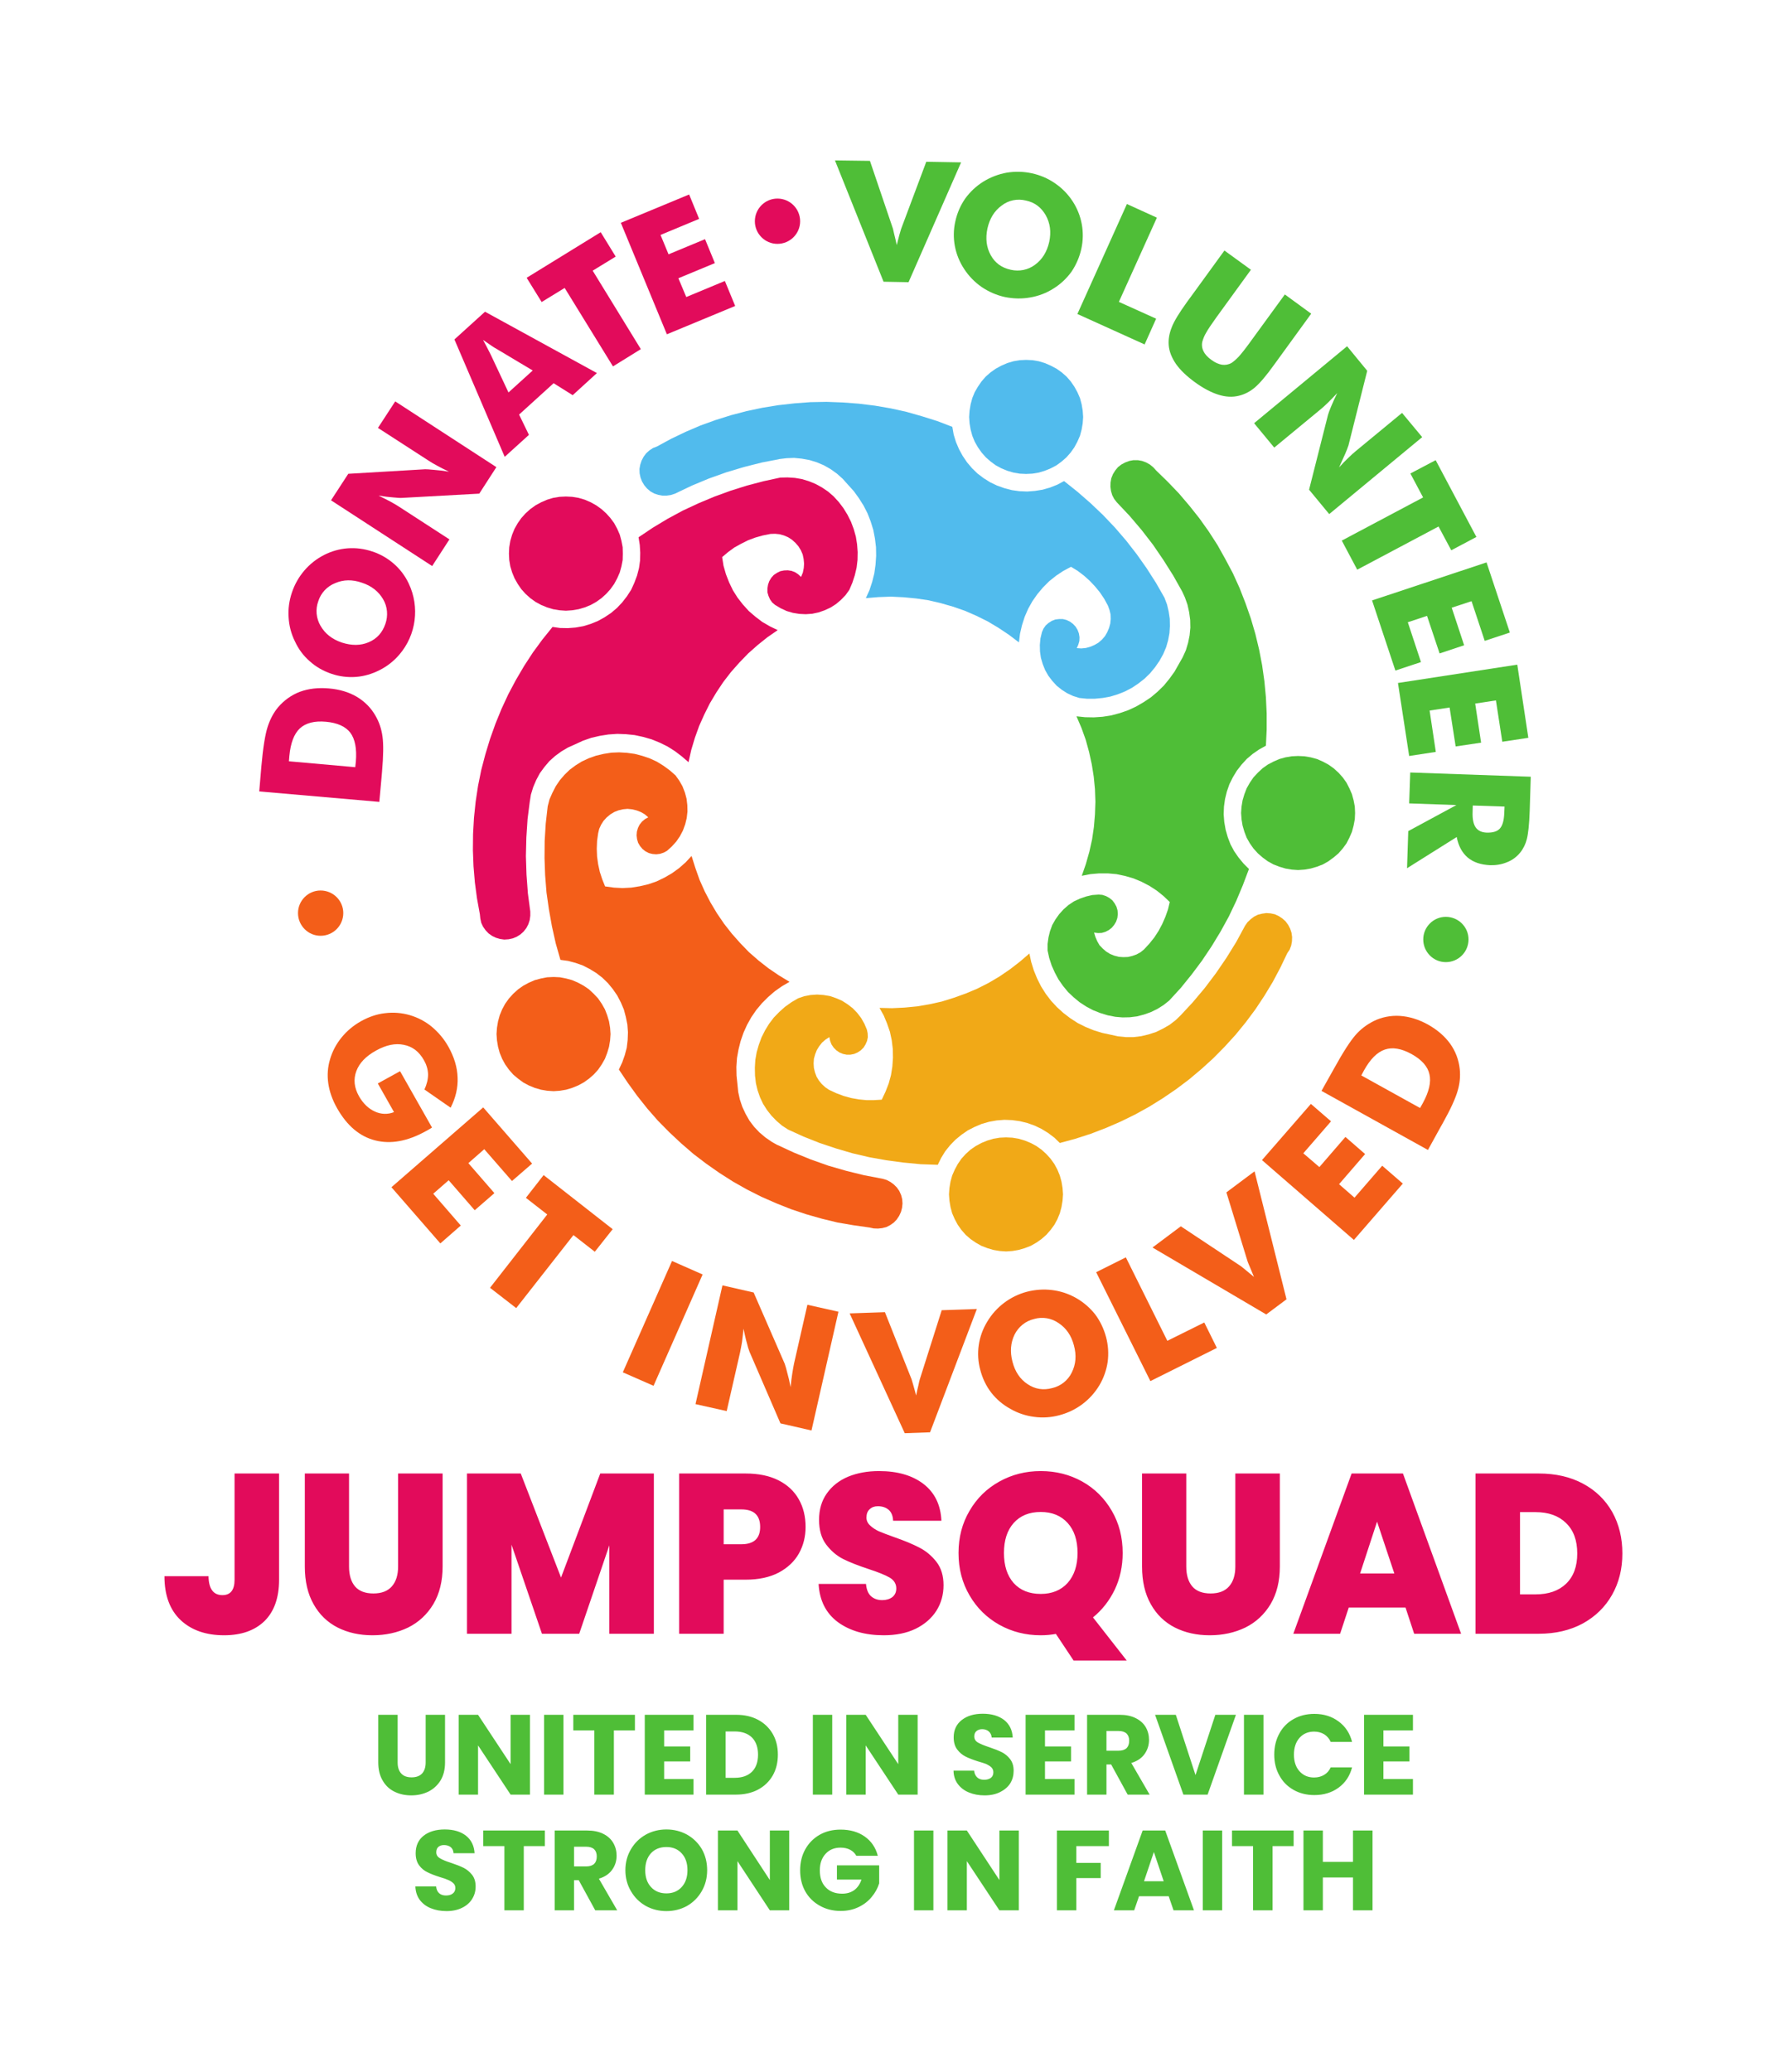 <svg xmlns="http://www.w3.org/2000/svg" version="1.1" xmlns:xlink="http://www.w3.org/1999/xlink" viewBox="0 0 11.821 13.677"><g transform="matrix(1,0,0,1,1.059,9.712)"><rect width="13.677" height="13.677" x="-1.987" y="-9.712" fill="#ffffff"></rect><g clip-path="url(#SvgjsClipPath1002)"><g clip-path="url(#SvgjsClipPath1000e5c7add3-e5f3-4a73-81f6-2c775b5bedf9)"><path d=" M 4.085 -6.681 L 4.084 -6.68 L 3.974 -6.659 L 3.855 -6.629 L 3.738 -6.594 L 3.623 -6.553 L 3.51 -6.506 L 3.399 -6.453 L 3.372 -6.444 L 3.344 -6.44 L 3.315 -6.44 L 3.288 -6.445 L 3.261 -6.454 L 3.236 -6.468 L 3.214 -6.487 L 3.196 -6.508 L 3.181 -6.533 L 3.171 -6.559 L 3.165 -6.587 L 3.164 -6.616 L 3.169 -6.644 L 3.178 -6.671 L 3.191 -6.696 L 3.208 -6.719 L 3.229 -6.738 L 3.253 -6.754 L 3.279 -6.764 L 3.373 -6.815 L 3.469 -6.861 L 3.567 -6.903 L 3.667 -6.939 L 3.769 -6.971 L 3.872 -6.998 L 3.976 -7.02 L 4.081 -7.037 L 4.187 -7.049 L 4.293 -7.057 L 4.399 -7.059 L 4.506 -7.055 L 4.612 -7.047 L 4.718 -7.034 L 4.823 -7.016 L 4.927 -6.993 L 5.029 -6.964 L 5.131 -6.932 L 5.23 -6.894 L 5.239 -6.843 L 5.254 -6.794 L 5.274 -6.747 L 5.298 -6.703 L 5.327 -6.66 L 5.36 -6.621 L 5.396 -6.586 L 5.437 -6.555 L 5.48 -6.528 L 5.526 -6.506 L 5.574 -6.489 L 5.624 -6.476 L 5.674 -6.469 L 5.725 -6.467 L 5.776 -6.471 L 5.826 -6.479 L 5.875 -6.493 L 5.923 -6.512 L 5.968 -6.536 L 6.057 -6.465 L 6.143 -6.39 L 6.225 -6.312 L 6.304 -6.229 L 6.378 -6.143 L 6.448 -6.053 L 6.513 -5.961 L 6.575 -5.864 L 6.631 -5.766 L 6.648 -5.721 L 6.659 -5.674 L 6.666 -5.627 L 6.667 -5.579 L 6.664 -5.532 L 6.655 -5.484 L 6.642 -5.439 L 6.623 -5.394 L 6.598 -5.349 L 6.569 -5.307 L 6.536 -5.267 L 6.499 -5.231 L 6.458 -5.199 L 6.416 -5.171 L 6.37 -5.147 L 6.322 -5.128 L 6.273 -5.113 L 6.223 -5.104 L 6.171 -5.099 L 6.119 -5.099 L 6.069 -5.104 L 6.028 -5.117 L 5.989 -5.135 L 5.953 -5.158 L 5.919 -5.185 L 5.89 -5.217 L 5.864 -5.251 L 5.843 -5.288 L 5.827 -5.328 L 5.815 -5.369 L 5.809 -5.411 L 5.808 -5.454 L 5.812 -5.497 L 5.822 -5.539 L 5.832 -5.562 L 5.847 -5.583 L 5.865 -5.599 L 5.887 -5.613 L 5.91 -5.622 L 5.935 -5.625 L 5.96 -5.625 L 5.984 -5.619 L 6.007 -5.608 L 6.027 -5.593 L 6.044 -5.575 L 6.057 -5.554 L 6.066 -5.53 L 6.07 -5.505 L 6.069 -5.48 L 6.062 -5.456 L 6.052 -5.433 L 6.082 -5.431 L 6.112 -5.434 L 6.141 -5.442 L 6.169 -5.454 L 6.195 -5.469 L 6.218 -5.489 L 6.238 -5.512 L 6.253 -5.538 L 6.265 -5.566 L 6.273 -5.595 L 6.276 -5.625 L 6.275 -5.656 L 6.268 -5.685 L 6.258 -5.713 L 6.233 -5.759 L 6.204 -5.802 L 6.172 -5.841 L 6.137 -5.878 L 6.099 -5.912 L 6.058 -5.943 L 6.014 -5.97 L 5.963 -5.943 L 5.915 -5.911 L 5.87 -5.875 L 5.829 -5.834 L 5.792 -5.79 L 5.759 -5.743 L 5.731 -5.693 L 5.708 -5.64 L 5.69 -5.584 L 5.677 -5.528 L 5.67 -5.471 L 5.604 -5.521 L 5.535 -5.567 L 5.463 -5.61 L 5.388 -5.647 L 5.312 -5.68 L 5.234 -5.707 L 5.154 -5.73 L 5.073 -5.749 L 4.991 -5.761 L 4.908 -5.769 L 4.825 -5.773 L 4.742 -5.77 L 4.659 -5.763 L 4.683 -5.816 L 4.701 -5.871 L 4.715 -5.927 L 4.723 -5.984 L 4.727 -6.042 L 4.726 -6.1 L 4.719 -6.157 L 4.708 -6.214 L 4.691 -6.269 L 4.67 -6.323 L 4.644 -6.374 L 4.613 -6.423 L 4.579 -6.47 L 4.54 -6.513 L 4.506 -6.551 L 4.468 -6.585 L 4.426 -6.615 L 4.382 -6.64 L 4.335 -6.66 L 4.286 -6.675 L 4.236 -6.684 L 4.185 -6.689 L 4.135 -6.687 Z" fill="#51bbed" transform="matrix(1,0,0,1,0,0)" fill-rule="nonzero"></path></g><g clip-path="url(#SvgjsClipPath1000e5c7add3-e5f3-4a73-81f6-2c775b5bedf9)"><path d=" M 6.091 -7.001 L 6.094 -6.959 L 6.091 -6.917 L 6.084 -6.876 L 6.073 -6.835 L 6.056 -6.796 L 6.036 -6.759 L 6.012 -6.725 L 5.984 -6.693 L 5.952 -6.665 L 5.918 -6.64 L 5.88 -6.62 L 5.841 -6.604 L 5.801 -6.592 L 5.759 -6.585 L 5.717 -6.583 L 5.675 -6.585 L 5.634 -6.592 L 5.593 -6.604 L 5.554 -6.62 L 5.517 -6.64 L 5.483 -6.665 L 5.451 -6.693 L 5.423 -6.725 L 5.399 -6.759 L 5.378 -6.796 L 5.362 -6.835 L 5.351 -6.876 L 5.344 -6.917 L 5.341 -6.959 L 5.344 -7.001 L 5.351 -7.043 L 5.362 -7.084 L 5.378 -7.123 L 5.399 -7.159 L 5.423 -7.194 L 5.451 -7.226 L 5.483 -7.254 L 5.517 -7.278 L 5.554 -7.298 L 5.593 -7.315 L 5.634 -7.327 L 5.675 -7.334 L 5.717 -7.336 L 5.759 -7.334 L 5.801 -7.327 L 5.841 -7.315 L 5.88 -7.298 L 5.918 -7.278 L 5.952 -7.254 L 5.984 -7.226 L 6.012 -7.194 L 6.036 -7.159 L 6.056 -7.123 L 6.073 -7.084 L 6.084 -7.043 Z" fill="#51bbed" transform="matrix(1,0,0,1,0,0)" fill-rule="nonzero"></path></g><g clip-path="url(#SvgjsClipPath1000e5c7add3-e5f3-4a73-81f6-2c775b5bedf9)"><path d=" M 6.217 -3.553 L 6.192 -3.552 L 6.166 -3.555 L 6.175 -3.526 L 6.187 -3.498 L 6.202 -3.472 L 6.223 -3.45 L 6.246 -3.43 L 6.272 -3.414 L 6.299 -3.403 L 6.329 -3.395 L 6.359 -3.393 L 6.389 -3.394 L 6.419 -3.401 L 6.447 -3.411 L 6.474 -3.426 L 6.497 -3.445 L 6.532 -3.483 L 6.564 -3.523 L 6.592 -3.566 L 6.616 -3.611 L 6.637 -3.659 L 6.654 -3.707 L 6.666 -3.757 L 6.624 -3.797 L 6.579 -3.833 L 6.531 -3.864 L 6.479 -3.891 L 6.426 -3.913 L 6.371 -3.929 L 6.314 -3.941 L 6.257 -3.946 L 6.199 -3.946 L 6.142 -3.941 L 6.085 -3.93 L 6.112 -4.008 L 6.135 -4.089 L 6.153 -4.17 L 6.165 -4.252 L 6.172 -4.335 L 6.175 -4.419 L 6.172 -4.502 L 6.164 -4.584 L 6.151 -4.666 L 6.133 -4.748 L 6.111 -4.828 L 6.083 -4.906 L 6.05 -4.983 L 6.107 -4.977 L 6.165 -4.976 L 6.223 -4.98 L 6.28 -4.989 L 6.336 -5.004 L 6.391 -5.023 L 6.443 -5.047 L 6.493 -5.076 L 6.541 -5.108 L 6.585 -5.145 L 6.627 -5.186 L 6.663 -5.23 L 6.697 -5.277 L 6.726 -5.328 L 6.751 -5.372 L 6.772 -5.418 L 6.787 -5.468 L 6.797 -5.517 L 6.802 -5.568 L 6.801 -5.619 L 6.794 -5.67 L 6.783 -5.72 L 6.766 -5.768 L 6.748 -5.807 L 6.689 -5.912 L 6.624 -6.015 L 6.555 -6.116 L 6.48 -6.213 L 6.401 -6.306 L 6.316 -6.396 L 6.299 -6.418 L 6.286 -6.443 L 6.278 -6.47 L 6.274 -6.499 L 6.275 -6.527 L 6.28 -6.555 L 6.291 -6.582 L 6.306 -6.606 L 6.324 -6.628 L 6.346 -6.645 L 6.372 -6.659 L 6.399 -6.669 L 6.426 -6.674 L 6.455 -6.674 L 6.483 -6.669 L 6.51 -6.659 L 6.535 -6.645 L 6.557 -6.627 L 6.576 -6.606 L 6.652 -6.532 L 6.726 -6.455 L 6.795 -6.374 L 6.861 -6.291 L 6.923 -6.204 L 6.981 -6.114 L 7.033 -6.021 L 7.083 -5.927 L 7.127 -5.83 L 7.166 -5.73 L 7.201 -5.63 L 7.231 -5.528 L 7.256 -5.424 L 7.276 -5.32 L 7.291 -5.214 L 7.301 -5.108 L 7.306 -5.001 L 7.306 -4.895 L 7.301 -4.789 L 7.256 -4.764 L 7.214 -4.735 L 7.175 -4.702 L 7.141 -4.665 L 7.109 -4.624 L 7.083 -4.581 L 7.06 -4.535 L 7.043 -4.486 L 7.031 -4.437 L 7.024 -4.387 L 7.022 -4.336 L 7.026 -4.285 L 7.035 -4.234 L 7.049 -4.185 L 7.067 -4.138 L 7.091 -4.093 L 7.12 -4.051 L 7.153 -4.011 L 7.189 -3.975 L 7.149 -3.869 L 7.105 -3.764 L 7.056 -3.661 L 7.001 -3.561 L 6.942 -3.464 L 6.879 -3.37 L 6.811 -3.279 L 6.739 -3.19 L 6.662 -3.106 L 6.624 -3.076 L 6.584 -3.051 L 6.541 -3.03 L 6.496 -3.014 L 6.45 -3.002 L 6.402 -2.996 L 6.354 -2.995 L 6.307 -2.999 L 6.256 -3.009 L 6.207 -3.024 L 6.159 -3.043 L 6.114 -3.067 L 6.071 -3.095 L 6.031 -3.128 L 5.994 -3.163 L 5.961 -3.203 L 5.931 -3.246 L 5.907 -3.291 L 5.886 -3.338 L 5.87 -3.387 L 5.859 -3.437 L 5.859 -3.48 L 5.865 -3.523 L 5.875 -3.564 L 5.89 -3.605 L 5.911 -3.642 L 5.936 -3.677 L 5.965 -3.709 L 5.997 -3.737 L 6.033 -3.761 L 6.072 -3.779 L 6.112 -3.793 L 6.154 -3.803 L 6.197 -3.806 L 6.221 -3.804 L 6.245 -3.796 L 6.267 -3.784 L 6.287 -3.768 L 6.302 -3.748 L 6.314 -3.726 L 6.321 -3.702 L 6.323 -3.677 L 6.32 -3.652 L 6.312 -3.628 L 6.299 -3.606 L 6.283 -3.587 L 6.264 -3.572 L 6.241 -3.56 Z" fill="#4fbe37" transform="matrix(1,0,0,1,0,0)" fill-rule="nonzero"></path></g><g clip-path="url(#SvgjsClipPath1000e5c7add3-e5f3-4a73-81f6-2c775b5bedf9)"><path d=" M 7.888 -4.387 L 7.89 -4.345 L 7.888 -4.303 L 7.88 -4.261 L 7.869 -4.22 L 7.852 -4.181 L 7.833 -4.144 L 7.808 -4.11 L 7.78 -4.078 L 7.748 -4.051 L 7.714 -4.026 L 7.677 -4.005 L 7.638 -3.99 L 7.597 -3.978 L 7.556 -3.971 L 7.513 -3.968 L 7.471 -3.971 L 7.43 -3.978 L 7.39 -3.99 L 7.351 -4.005 L 7.313 -4.026 L 7.279 -4.051 L 7.248 -4.078 L 7.219 -4.11 L 7.195 -4.144 L 7.174 -4.181 L 7.159 -4.22 L 7.147 -4.261 L 7.14 -4.303 L 7.137 -4.345 L 7.14 -4.387 L 7.147 -4.429 L 7.159 -4.469 L 7.174 -4.508 L 7.195 -4.545 L 7.219 -4.58 L 7.248 -4.611 L 7.279 -4.64 L 7.313 -4.664 L 7.351 -4.684 L 7.39 -4.701 L 7.43 -4.712 L 7.471 -4.719 L 7.513 -4.721 L 7.556 -4.719 L 7.597 -4.712 L 7.638 -4.701 L 7.677 -4.684 L 7.714 -4.664 L 7.748 -4.64 L 7.78 -4.611 L 7.808 -4.58 L 7.833 -4.545 L 7.852 -4.508 L 7.869 -4.469 L 7.88 -4.429 Z" fill="#4fbe37" transform="matrix(1,0,0,1,0,0)" fill-rule="nonzero"></path></g><g clip-path="url(#SvgjsClipPath1000e5c7add3-e5f3-4a73-81f6-2c775b5bedf9)"><path d=" M 5.958 -1.869 L 5.961 -1.827 L 5.958 -1.785 L 5.951 -1.743 L 5.94 -1.702 L 5.924 -1.663 L 5.904 -1.626 L 5.879 -1.592 L 5.851 -1.56 L 5.819 -1.532 L 5.785 -1.508 L 5.748 -1.487 L 5.709 -1.472 L 5.668 -1.46 L 5.627 -1.453 L 5.585 -1.45 L 5.543 -1.453 L 5.501 -1.46 L 5.461 -1.472 L 5.422 -1.487 L 5.385 -1.508 L 5.35 -1.532 L 5.318 -1.56 L 5.29 -1.592 L 5.266 -1.626 L 5.246 -1.663 L 5.229 -1.702 L 5.218 -1.743 L 5.211 -1.785 L 5.208 -1.827 L 5.211 -1.869 L 5.218 -1.911 L 5.229 -1.951 L 5.246 -1.99 L 5.266 -2.027 L 5.29 -2.062 L 5.318 -2.093 L 5.35 -2.122 L 5.385 -2.146 L 5.422 -2.166 L 5.461 -2.182 L 5.501 -2.194 L 5.543 -2.201 L 5.585 -2.203 L 5.627 -2.201 L 5.668 -2.194 L 5.709 -2.182 L 5.748 -2.166 L 5.785 -2.146 L 5.819 -2.122 L 5.851 -2.093 L 5.879 -2.062 L 5.904 -2.027 L 5.924 -1.99 L 5.94 -1.951 L 5.951 -1.911 Z" fill="#f1a917" transform="matrix(1,0,0,1,0,0)" fill-rule="nonzero"></path></g><g clip-path="url(#SvgjsClipPath1000e5c7add3-e5f3-4a73-81f6-2c775b5bedf9)"><path d=" M 6.738 -3.009 L 6.818 -3.095 L 6.897 -3.189 L 6.971 -3.287 L 7.04 -3.388 L 7.105 -3.493 L 7.163 -3.6 L 7.179 -3.623 L 7.2 -3.643 L 7.222 -3.66 L 7.248 -3.673 L 7.276 -3.68 L 7.304 -3.684 L 7.332 -3.682 L 7.36 -3.676 L 7.386 -3.664 L 7.41 -3.648 L 7.431 -3.629 L 7.448 -3.606 L 7.461 -3.581 L 7.47 -3.554 L 7.474 -3.526 L 7.473 -3.497 L 7.468 -3.47 L 7.458 -3.443 L 7.442 -3.419 L 7.396 -3.323 L 7.346 -3.229 L 7.291 -3.138 L 7.232 -3.049 L 7.168 -2.963 L 7.101 -2.881 L 7.029 -2.802 L 6.954 -2.726 L 6.876 -2.655 L 6.794 -2.586 L 6.709 -2.522 L 6.621 -2.462 L 6.531 -2.406 L 6.437 -2.354 L 6.341 -2.307 L 6.244 -2.265 L 6.145 -2.227 L 6.043 -2.194 L 5.94 -2.166 L 5.904 -2.201 L 5.863 -2.232 L 5.819 -2.259 L 5.773 -2.281 L 5.725 -2.298 L 5.676 -2.31 L 5.625 -2.317 L 5.574 -2.319 L 5.523 -2.315 L 5.473 -2.306 L 5.424 -2.292 L 5.377 -2.272 L 5.332 -2.249 L 5.29 -2.22 L 5.251 -2.188 L 5.215 -2.151 L 5.183 -2.111 L 5.156 -2.067 L 5.134 -2.022 L 5.02 -2.026 L 4.906 -2.037 L 4.794 -2.052 L 4.682 -2.072 L 4.571 -2.098 L 4.462 -2.13 L 4.354 -2.166 L 4.248 -2.208 L 4.145 -2.255 L 4.105 -2.281 L 4.069 -2.312 L 4.035 -2.347 L 4.006 -2.384 L 3.98 -2.425 L 3.96 -2.468 L 3.944 -2.514 L 3.933 -2.56 L 3.927 -2.611 L 3.926 -2.663 L 3.929 -2.714 L 3.938 -2.765 L 3.952 -2.814 L 3.97 -2.863 L 3.993 -2.909 L 4.02 -2.953 L 4.051 -2.994 L 4.087 -3.031 L 4.125 -3.065 L 4.167 -3.095 L 4.211 -3.121 L 4.252 -3.135 L 4.294 -3.143 L 4.337 -3.146 L 4.38 -3.143 L 4.422 -3.136 L 4.463 -3.122 L 4.502 -3.105 L 4.538 -3.082 L 4.572 -3.056 L 4.602 -3.025 L 4.628 -2.991 L 4.649 -2.954 L 4.666 -2.914 L 4.671 -2.89 L 4.672 -2.864 L 4.667 -2.84 L 4.657 -2.817 L 4.644 -2.796 L 4.626 -2.778 L 4.605 -2.764 L 4.582 -2.754 L 4.557 -2.749 L 4.532 -2.749 L 4.508 -2.754 L 4.484 -2.764 L 4.464 -2.778 L 4.446 -2.796 L 4.432 -2.817 L 4.423 -2.84 L 4.418 -2.865 L 4.393 -2.849 L 4.37 -2.829 L 4.351 -2.805 L 4.335 -2.779 L 4.324 -2.751 L 4.316 -2.722 L 4.314 -2.691 L 4.316 -2.661 L 4.323 -2.632 L 4.334 -2.603 L 4.35 -2.577 L 4.369 -2.554 L 4.391 -2.534 L 4.416 -2.517 L 4.463 -2.495 L 4.511 -2.477 L 4.561 -2.463 L 4.611 -2.454 L 4.662 -2.449 L 4.713 -2.449 L 4.764 -2.452 L 4.789 -2.505 L 4.81 -2.559 L 4.825 -2.614 L 4.834 -2.671 L 4.838 -2.729 L 4.837 -2.786 L 4.83 -2.844 L 4.818 -2.9 L 4.799 -2.955 L 4.777 -3.008 L 4.749 -3.058 L 4.832 -3.056 L 4.915 -3.06 L 4.998 -3.068 L 5.08 -3.082 L 5.161 -3.1 L 5.241 -3.125 L 5.319 -3.153 L 5.395 -3.185 L 5.47 -3.223 L 5.541 -3.265 L 5.61 -3.312 L 5.676 -3.363 L 5.739 -3.417 L 5.751 -3.361 L 5.768 -3.306 L 5.79 -3.252 L 5.816 -3.2 L 5.847 -3.151 L 5.882 -3.105 L 5.921 -3.063 L 5.964 -3.024 L 6.01 -2.989 L 6.058 -2.958 L 6.11 -2.932 L 6.164 -2.91 L 6.219 -2.893 L 6.275 -2.881 L 6.325 -2.87 L 6.376 -2.865 L 6.426 -2.865 L 6.477 -2.871 L 6.527 -2.883 L 6.576 -2.899 L 6.621 -2.921 L 6.666 -2.947 L 6.706 -2.978 Z" fill="#f1a917" transform="matrix(1,0,0,1,0,0)" fill-rule="nonzero"></path></g><g clip-path="url(#SvgjsClipPath1000e5c7add3-e5f3-4a73-81f6-2c775b5bedf9)"><path d=" M 2.97 -2.927 L 2.973 -2.885 L 2.97 -2.843 L 2.963 -2.801 L 2.951 -2.761 L 2.936 -2.722 L 2.915 -2.685 L 2.891 -2.65 L 2.862 -2.618 L 2.831 -2.591 L 2.796 -2.566 L 2.759 -2.546 L 2.72 -2.53 L 2.68 -2.518 L 2.639 -2.511 L 2.597 -2.508 L 2.554 -2.511 L 2.513 -2.518 L 2.472 -2.53 L 2.433 -2.546 L 2.396 -2.566 L 2.362 -2.591 L 2.33 -2.618 L 2.302 -2.65 L 2.277 -2.685 L 2.257 -2.722 L 2.241 -2.761 L 2.23 -2.801 L 2.223 -2.843 L 2.22 -2.885 L 2.223 -2.927 L 2.23 -2.969 L 2.241 -3.009 L 2.257 -3.048 L 2.277 -3.085 L 2.302 -3.12 L 2.33 -3.151 L 2.362 -3.18 L 2.396 -3.204 L 2.433 -3.224 L 2.472 -3.241 L 2.513 -3.252 L 2.554 -3.26 L 2.597 -3.262 L 2.639 -3.26 L 2.68 -3.252 L 2.72 -3.241 L 2.759 -3.224 L 2.796 -3.204 L 2.831 -3.18 L 2.862 -3.151 L 2.891 -3.12 L 2.915 -3.085 L 2.936 -3.048 L 2.951 -3.009 L 2.963 -2.969 Z" fill="#f35e19" transform="matrix(1,0,0,1,0,0)" fill-rule="nonzero"></path></g><g clip-path="url(#SvgjsClipPath1000e5c7add3-e5f3-4a73-81f6-2c775b5bedf9)"><path d=" M 4.073 -2.154 L 4.183 -2.103 L 4.296 -2.057 L 4.412 -2.016 L 4.53 -1.982 L 4.648 -1.953 L 4.769 -1.93 L 4.796 -1.922 L 4.821 -1.909 L 4.844 -1.892 L 4.864 -1.872 L 4.88 -1.849 L 4.892 -1.822 L 4.899 -1.795 L 4.901 -1.766 L 4.898 -1.738 L 4.891 -1.711 L 4.879 -1.685 L 4.863 -1.661 L 4.844 -1.641 L 4.82 -1.624 L 4.795 -1.611 L 4.767 -1.604 L 4.739 -1.601 L 4.711 -1.602 L 4.683 -1.608 L 4.577 -1.623 L 4.472 -1.641 L 4.369 -1.666 L 4.267 -1.695 L 4.165 -1.729 L 4.067 -1.768 L 3.969 -1.811 L 3.874 -1.859 L 3.782 -1.911 L 3.691 -1.969 L 3.604 -2.03 L 3.52 -2.094 L 3.439 -2.164 L 3.361 -2.237 L 3.286 -2.313 L 3.216 -2.393 L 3.15 -2.476 L 3.087 -2.563 L 3.028 -2.651 L 3.05 -2.698 L 3.067 -2.746 L 3.08 -2.795 L 3.086 -2.846 L 3.088 -2.897 L 3.084 -2.948 L 3.074 -2.998 L 3.061 -3.047 L 3.041 -3.094 L 3.017 -3.14 L 2.988 -3.182 L 2.956 -3.221 L 2.919 -3.257 L 2.879 -3.288 L 2.835 -3.315 L 2.79 -3.338 L 2.742 -3.355 L 2.693 -3.368 L 2.642 -3.375 L 2.611 -3.484 L 2.586 -3.596 L 2.566 -3.708 L 2.55 -3.82 L 2.541 -3.934 L 2.537 -4.047 L 2.538 -4.161 L 2.545 -4.275 L 2.558 -4.389 L 2.57 -4.435 L 2.589 -4.478 L 2.611 -4.521 L 2.638 -4.561 L 2.669 -4.597 L 2.703 -4.63 L 2.742 -4.659 L 2.782 -4.684 L 2.829 -4.706 L 2.877 -4.723 L 2.928 -4.735 L 2.979 -4.743 L 3.03 -4.745 L 3.081 -4.742 L 3.132 -4.735 L 3.182 -4.722 L 3.23 -4.706 L 3.278 -4.684 L 3.322 -4.657 L 3.363 -4.627 L 3.402 -4.593 L 3.427 -4.558 L 3.448 -4.521 L 3.464 -4.48 L 3.475 -4.439 L 3.48 -4.397 L 3.481 -4.354 L 3.476 -4.311 L 3.466 -4.27 L 3.451 -4.229 L 3.431 -4.191 L 3.407 -4.156 L 3.378 -4.124 L 3.346 -4.095 L 3.324 -4.083 L 3.3 -4.075 L 3.275 -4.072 L 3.25 -4.074 L 3.226 -4.08 L 3.203 -4.092 L 3.184 -4.107 L 3.168 -4.126 L 3.155 -4.148 L 3.148 -4.172 L 3.145 -4.197 L 3.147 -4.222 L 3.154 -4.246 L 3.165 -4.268 L 3.181 -4.288 L 3.2 -4.304 L 3.222 -4.316 L 3.199 -4.336 L 3.173 -4.351 L 3.144 -4.362 L 3.115 -4.369 L 3.085 -4.372 L 3.054 -4.369 L 3.025 -4.362 L 2.997 -4.351 L 2.971 -4.335 L 2.947 -4.315 L 2.927 -4.293 L 2.911 -4.268 L 2.898 -4.24 L 2.891 -4.21 L 2.884 -4.16 L 2.882 -4.109 L 2.884 -4.057 L 2.891 -4.007 L 2.902 -3.956 L 2.918 -3.907 L 2.937 -3.86 L 2.995 -3.852 L 3.052 -3.849 L 3.11 -3.852 L 3.166 -3.861 L 3.222 -3.874 L 3.277 -3.893 L 3.329 -3.918 L 3.379 -3.947 L 3.426 -3.981 L 3.469 -4.019 L 3.508 -4.061 L 3.533 -3.982 L 3.561 -3.903 L 3.595 -3.827 L 3.633 -3.754 L 3.676 -3.682 L 3.723 -3.613 L 3.774 -3.548 L 3.829 -3.486 L 3.887 -3.426 L 3.95 -3.371 L 4.015 -3.32 L 4.084 -3.273 L 4.155 -3.23 L 4.105 -3.201 L 4.058 -3.168 L 4.014 -3.13 L 3.973 -3.089 L 3.936 -3.045 L 3.903 -2.997 L 3.875 -2.947 L 3.851 -2.894 L 3.832 -2.839 L 3.818 -2.783 L 3.808 -2.727 L 3.804 -2.669 L 3.805 -2.611 L 3.811 -2.554 L 3.816 -2.503 L 3.827 -2.453 L 3.843 -2.405 L 3.865 -2.358 L 3.89 -2.314 L 3.921 -2.273 L 3.956 -2.236 L 3.995 -2.203 L 4.037 -2.174 L 4.072 -2.154 Z" fill="#f35e19" transform="matrix(1,0,0,1,0,0)" fill-rule="nonzero"></path></g><g clip-path="url(#SvgjsClipPath1000e5c7add3-e5f3-4a73-81f6-2c775b5bedf9)"><path d=" M 2.439 -4.415 L 2.425 -4.305 L 2.417 -4.183 L 2.414 -4.06 L 2.418 -3.937 L 2.427 -3.815 L 2.443 -3.694 L 2.443 -3.666 L 2.439 -3.637 L 2.43 -3.61 L 2.417 -3.585 L 2.399 -3.562 L 2.378 -3.543 L 2.354 -3.528 L 2.328 -3.517 L 2.3 -3.511 L 2.271 -3.509 L 2.243 -3.513 L 2.216 -3.521 L 2.191 -3.533 L 2.167 -3.55 L 2.148 -3.57 L 2.131 -3.594 L 2.119 -3.62 L 2.113 -3.648 L 2.11 -3.676 L 2.091 -3.781 L 2.077 -3.886 L 2.068 -3.993 L 2.064 -4.099 L 2.065 -4.206 L 2.071 -4.312 L 2.082 -4.418 L 2.098 -4.524 L 2.119 -4.628 L 2.146 -4.731 L 2.177 -4.833 L 2.213 -4.934 L 2.253 -5.032 L 2.298 -5.129 L 2.348 -5.223 L 2.402 -5.315 L 2.46 -5.404 L 2.523 -5.49 L 2.59 -5.573 L 2.64 -5.566 L 2.691 -5.565 L 2.742 -5.569 L 2.793 -5.578 L 2.842 -5.593 L 2.889 -5.612 L 2.934 -5.637 L 2.976 -5.665 L 3.015 -5.698 L 3.05 -5.735 L 3.081 -5.775 L 3.109 -5.818 L 3.13 -5.864 L 3.148 -5.912 L 3.161 -5.962 L 3.168 -6.012 L 3.169 -6.063 L 3.166 -6.114 L 3.158 -6.165 L 3.252 -6.228 L 3.35 -6.287 L 3.45 -6.341 L 3.553 -6.389 L 3.658 -6.433 L 3.765 -6.472 L 3.873 -6.506 L 3.983 -6.535 L 4.094 -6.559 L 4.142 -6.56 L 4.19 -6.557 L 4.237 -6.549 L 4.283 -6.535 L 4.327 -6.517 L 4.369 -6.494 L 4.409 -6.467 L 4.445 -6.436 L 4.48 -6.398 L 4.511 -6.357 L 4.538 -6.313 L 4.561 -6.267 L 4.579 -6.219 L 4.593 -6.169 L 4.601 -6.119 L 4.605 -6.067 L 4.604 -6.015 L 4.598 -5.965 L 4.586 -5.914 L 4.57 -5.865 L 4.55 -5.818 L 4.525 -5.783 L 4.495 -5.752 L 4.462 -5.724 L 4.426 -5.701 L 4.387 -5.683 L 4.347 -5.669 L 4.305 -5.66 L 4.262 -5.657 L 4.22 -5.659 L 4.177 -5.666 L 4.136 -5.678 L 4.097 -5.696 L 4.06 -5.718 L 4.041 -5.734 L 4.026 -5.755 L 4.016 -5.778 L 4.009 -5.802 L 4.009 -5.827 L 4.013 -5.852 L 4.021 -5.875 L 4.034 -5.897 L 4.051 -5.916 L 4.072 -5.93 L 4.094 -5.941 L 4.119 -5.946 L 4.144 -5.947 L 4.169 -5.943 L 4.192 -5.934 L 4.213 -5.92 L 4.231 -5.903 L 4.243 -5.932 L 4.249 -5.962 L 4.251 -5.991 L 4.248 -6.022 L 4.242 -6.051 L 4.23 -6.079 L 4.214 -6.105 L 4.194 -6.128 L 4.172 -6.148 L 4.146 -6.165 L 4.118 -6.177 L 4.089 -6.185 L 4.059 -6.188 L 4.029 -6.187 L 3.979 -6.177 L 3.929 -6.163 L 3.881 -6.145 L 3.835 -6.122 L 3.79 -6.097 L 3.749 -6.067 L 3.71 -6.034 L 3.719 -5.977 L 3.735 -5.921 L 3.756 -5.867 L 3.781 -5.815 L 3.812 -5.766 L 3.847 -5.721 L 3.886 -5.678 L 3.929 -5.641 L 3.975 -5.606 L 4.025 -5.577 L 4.077 -5.552 L 4.009 -5.505 L 3.944 -5.453 L 3.882 -5.398 L 3.824 -5.338 L 3.769 -5.276 L 3.718 -5.21 L 3.672 -5.141 L 3.629 -5.069 L 3.592 -4.995 L 3.558 -4.919 L 3.53 -4.841 L 3.506 -4.761 L 3.488 -4.68 L 3.444 -4.718 L 3.398 -4.753 L 3.349 -4.784 L 3.298 -4.809 L 3.244 -4.831 L 3.188 -4.847 L 3.132 -4.859 L 3.074 -4.865 L 3.017 -4.867 L 2.959 -4.863 L 2.902 -4.854 L 2.846 -4.841 L 2.791 -4.822 L 2.739 -4.798 L 2.692 -4.777 L 2.648 -4.751 L 2.607 -4.721 L 2.569 -4.687 L 2.536 -4.648 L 2.506 -4.607 L 2.482 -4.562 L 2.462 -4.515 L 2.447 -4.466 Z" fill="#e20b5b" transform="matrix(1,0,0,1,0,0)" fill-rule="nonzero"></path></g><g clip-path="url(#SvgjsClipPath1000e5c7add3-e5f3-4a73-81f6-2c775b5bedf9)"><path d=" M 3.053 -6.099 L 3.054 -6.057 L 3.053 -6.015 L 3.045 -5.973 L 3.034 -5.933 L 3.017 -5.894 L 2.997 -5.857 L 2.972 -5.822 L 2.944 -5.791 L 2.913 -5.763 L 2.878 -5.738 L 2.842 -5.718 L 2.803 -5.702 L 2.762 -5.69 L 2.72 -5.683 L 2.678 -5.68 L 2.636 -5.683 L 2.594 -5.69 L 2.554 -5.702 L 2.515 -5.718 L 2.478 -5.738 L 2.443 -5.763 L 2.412 -5.791 L 2.384 -5.822 L 2.36 -5.857 L 2.339 -5.894 L 2.323 -5.933 L 2.311 -5.973 L 2.304 -6.015 L 2.302 -6.057 L 2.304 -6.099 L 2.311 -6.141 L 2.323 -6.182 L 2.339 -6.221 L 2.36 -6.258 L 2.384 -6.292 L 2.412 -6.323 L 2.443 -6.351 L 2.478 -6.376 L 2.515 -6.396 L 2.554 -6.413 L 2.594 -6.425 L 2.636 -6.432 L 2.678 -6.434 L 2.72 -6.432 L 2.762 -6.425 L 2.803 -6.413 L 2.842 -6.396 L 2.878 -6.376 L 2.913 -6.351 L 2.944 -6.323 L 2.972 -6.292 L 2.997 -6.258 L 3.017 -6.221 L 3.034 -6.182 L 3.045 -6.141 Z" fill="#e20b5b" transform="matrix(1,0,0,1,0,0)" fill-rule="nonzero"></path></g><g clip-path="url(#SvgjsClipPath1000e5c7add3-e5f3-4a73-81f6-2c775b5bedf9)"><path d=" M 2.177 -1.21 L 2.555 -1.694 L 2.414 -1.804 L 2.531 -1.954 L 2.987 -1.597 L 2.869 -1.448 L 2.728 -1.558 L 2.35 -1.076 Z" fill="#f35e19" transform="matrix(1,0,0,1,0,0)" fill-rule="nonzero"></path></g><g clip-path="url(#SvgjsClipPath1000e5c7add3-e5f3-4a73-81f6-2c775b5bedf9)"><path d=" M 6.538 -0.594 L 6.18 -1.313 L 6.376 -1.411 L 6.65 -0.86 L 6.894 -0.981 L 6.977 -0.813 Z" fill="#f35e19" transform="matrix(1,0,0,1,0,0)" fill-rule="nonzero"></path></g><g clip-path="url(#ac3118549-5a70-4915-afb3-34ada6131d58e5c7add3-e5f3-4a73-81f6-2c775b5bedf9)"><path d=" M 1.436 -2.559 L 1.583 -2.64 L 1.794 -2.268 C 1.789 -2.265 1.784 -2.262 1.778 -2.258 C 1.77 -2.254 1.761 -2.249 1.753 -2.244 C 1.632 -2.177 1.521 -2.157 1.419 -2.183 C 1.316 -2.209 1.233 -2.28 1.168 -2.394 C 1.136 -2.45 1.117 -2.505 1.109 -2.559 C 1.101 -2.613 1.105 -2.668 1.121 -2.72 C 1.136 -2.771 1.161 -2.819 1.197 -2.863 C 1.232 -2.906 1.275 -2.942 1.325 -2.97 C 1.377 -2.999 1.43 -3.017 1.484 -3.023 C 1.595 -3.037 1.707 -3.004 1.793 -2.933 C 1.837 -2.896 1.874 -2.852 1.902 -2.802 C 1.94 -2.734 1.961 -2.666 1.963 -2.598 C 1.966 -2.531 1.95 -2.464 1.917 -2.399 L 1.744 -2.519 C 1.76 -2.554 1.768 -2.587 1.768 -2.619 C 1.767 -2.652 1.757 -2.684 1.741 -2.712 C 1.709 -2.769 1.665 -2.803 1.608 -2.814 C 1.551 -2.826 1.49 -2.813 1.424 -2.776 C 1.357 -2.739 1.314 -2.694 1.294 -2.64 C 1.274 -2.586 1.28 -2.531 1.312 -2.474 C 1.34 -2.426 1.374 -2.393 1.416 -2.374 C 1.456 -2.355 1.502 -2.353 1.543 -2.37 Z" fill="#f35e19" transform="matrix(1,0,0,1,0,0)" fill-rule="nonzero"></path></g><g clip-path="url(#SvgjsClipPath1000e5c7add3-e5f3-4a73-81f6-2c775b5bedf9)"><path d=" M 1.526 -1.874 L 2.132 -2.401 L 2.455 -2.03 L 2.322 -1.915 L 2.139 -2.125 L 2.034 -2.033 L 2.206 -1.835 L 2.076 -1.722 L 1.904 -1.92 L 1.802 -1.831 L 1.984 -1.621 L 1.849 -1.503 Z" fill="#f35e19" transform="matrix(1,0,0,1,0,0)" fill-rule="nonzero"></path></g><g clip-path="url(#SvgjsClipPath1000e5c7add3-e5f3-4a73-81f6-2c775b5bedf9)"><path d=" M 3.054 -0.652 L 3.379 -1.387 L 3.581 -1.298 L 3.257 -0.563 Z" fill="#f35e19" transform="matrix(1,0,0,1,0,0)" fill-rule="nonzero"></path></g><g clip-path="url(#bc3118549-5a70-4915-afb3-34ada6131d58e5c7add3-e5f3-4a73-81f6-2c775b5bedf9)"><path d=" M 3.534 -0.442 L 3.712 -1.226 L 3.918 -1.179 L 4.123 -0.709 C 4.129 -0.69 4.135 -0.672 4.139 -0.653 C 4.147 -0.625 4.155 -0.592 4.162 -0.554 C 4.165 -0.588 4.169 -0.617 4.173 -0.643 C 4.177 -0.669 4.181 -0.692 4.185 -0.711 L 4.273 -1.098 L 4.478 -1.052 L 4.3 -0.268 L 4.095 -0.315 L 3.891 -0.787 C 3.884 -0.805 3.878 -0.824 3.874 -0.843 C 3.866 -0.87 3.859 -0.903 3.851 -0.94 C 3.848 -0.91 3.845 -0.88 3.841 -0.851 C 3.837 -0.828 3.833 -0.805 3.828 -0.782 L 3.74 -0.396 Z" fill="#f35e19" transform="matrix(1,0,0,1,0,0)" fill-rule="nonzero"></path></g><g clip-path="url(#bc3118549-5a70-4915-afb3-34ada6131d58e5c7add3-e5f3-4a73-81f6-2c775b5bedf9)"><path d=" M 4.916 -0.25 L 4.552 -1.041 L 4.785 -1.049 L 4.961 -0.606 C 4.962 -0.601 4.966 -0.59 4.971 -0.572 C 4.976 -0.554 4.983 -0.53 4.991 -0.499 C 4.996 -0.524 5.001 -0.546 5.006 -0.566 C 5.01 -0.586 5.013 -0.6 5.016 -0.608 L 5.16 -1.062 L 5.392 -1.07 L 5.083 -0.256 Z" fill="#f35e19" transform="matrix(1,0,0,1,0,0)" fill-rule="nonzero"></path></g><g clip-path="url(#bc3118549-5a70-4915-afb3-34ada6131d58e5c7add3-e5f3-4a73-81f6-2c775b5bedf9)"><path d=" M 6.245 -0.886 C 6.26 -0.83 6.263 -0.775 6.256 -0.721 C 6.248 -0.666 6.229 -0.613 6.201 -0.566 C 6.142 -0.468 6.048 -0.398 5.938 -0.369 C 5.883 -0.354 5.826 -0.35 5.77 -0.358 C 5.715 -0.365 5.661 -0.383 5.613 -0.411 C 5.564 -0.438 5.521 -0.474 5.487 -0.518 C 5.453 -0.562 5.429 -0.613 5.415 -0.667 C 5.385 -0.775 5.402 -0.891 5.461 -0.987 C 5.519 -1.084 5.613 -1.155 5.723 -1.184 C 5.777 -1.198 5.834 -1.202 5.89 -1.195 C 6.002 -1.181 6.103 -1.123 6.173 -1.035 C 6.206 -0.991 6.23 -0.941 6.245 -0.886 M 5.89 -0.548 C 5.946 -0.561 5.994 -0.599 6.019 -0.651 C 6.046 -0.705 6.051 -0.764 6.033 -0.83 C 6.016 -0.895 5.982 -0.944 5.932 -0.977 C 5.885 -1.01 5.825 -1.02 5.77 -1.004 C 5.714 -0.991 5.667 -0.953 5.641 -0.901 C 5.615 -0.847 5.61 -0.788 5.627 -0.723 C 5.644 -0.656 5.678 -0.606 5.727 -0.574 C 5.776 -0.541 5.83 -0.532 5.89 -0.548" fill="#f35e19" transform="matrix(1,0,0,1,0,0)" fill-rule="nonzero"></path></g><g clip-path="url(#bc3118549-5a70-4915-afb3-34ada6131d58e5c7add3-e5f3-4a73-81f6-2c775b5bedf9)"><path d=" M 7.303 -1.034 L 6.552 -1.476 L 6.739 -1.616 L 7.137 -1.352 C 7.141 -1.349 7.15 -1.341 7.164 -1.33 C 7.179 -1.318 7.198 -1.302 7.222 -1.282 C 7.212 -1.305 7.204 -1.326 7.196 -1.345 C 7.19 -1.358 7.185 -1.371 7.18 -1.384 L 7.04 -1.84 L 7.226 -1.979 L 7.437 -1.134 Z" fill="#f35e19" transform="matrix(1,0,0,1,0,0)" fill-rule="nonzero"></path></g><g clip-path="url(#SvgjsClipPath1000e5c7add3-e5f3-4a73-81f6-2c775b5bedf9)"><path d=" M 7.882 -1.526 L 7.275 -2.053 L 7.598 -2.424 L 7.731 -2.309 L 7.548 -2.098 L 7.654 -2.007 L 7.826 -2.206 L 7.956 -2.093 L 7.784 -1.894 L 7.886 -1.805 L 8.069 -2.016 L 8.205 -1.898 Z" fill="#f35e19" transform="matrix(1,0,0,1,0,0)" fill-rule="nonzero"></path></g><g clip-path="url(#cc3118549-5a70-4915-afb3-34ada6131d58e5c7add3-e5f3-4a73-81f6-2c775b5bedf9)"><path d=" M 8.371 -2.12 L 7.668 -2.51 L 7.75 -2.656 C 7.81 -2.765 7.858 -2.839 7.893 -2.879 C 7.926 -2.917 7.966 -2.947 8.011 -2.97 C 8.065 -2.997 8.126 -3.009 8.186 -3.005 C 8.247 -3.001 8.309 -2.982 8.371 -2.948 C 8.433 -2.913 8.482 -2.871 8.518 -2.821 C 8.553 -2.772 8.575 -2.714 8.581 -2.654 C 8.586 -2.605 8.581 -2.556 8.567 -2.51 C 8.553 -2.461 8.521 -2.39 8.47 -2.299 L 8.452 -2.267 Z M 8.319 -2.397 L 8.337 -2.429 C 8.378 -2.504 8.393 -2.568 8.381 -2.619 C 8.37 -2.671 8.33 -2.716 8.263 -2.753 C 8.196 -2.79 8.137 -2.8 8.087 -2.783 C 8.036 -2.766 7.99 -2.72 7.948 -2.644 L 7.931 -2.612 Z" fill="#f35e19" transform="matrix(1,0,0,1,0,0)" fill-rule="nonzero"></path></g><g clip-path="url(#cc3118549-5a70-4915-afb3-34ada6131d58e5c7add3-e5f3-4a73-81f6-2c775b5bedf9)"><path d=" M 1.208 -3.684 C 1.208 -3.601 1.141 -3.534 1.058 -3.534 C 0.976 -3.534 0.909 -3.601 0.909 -3.684 C 0.909 -3.766 0.976 -3.833 1.058 -3.833 C 1.141 -3.833 1.208 -3.766 1.208 -3.684" fill="#f35e19" transform="matrix(1,0,0,1,0,0)" fill-rule="nonzero"></path></g><g clip-path="url(#cc3118549-5a70-4915-afb3-34ada6131d58e5c7add3-e5f3-4a73-81f6-2c775b5bedf9)"><path d=" M 4.776 -7.852 L 4.455 -8.653 L 4.686 -8.65 L 4.838 -8.202 C 4.839 -8.197 4.842 -8.185 4.846 -8.167 C 4.851 -8.149 4.856 -8.125 4.863 -8.094 C 4.869 -8.119 4.875 -8.141 4.88 -8.16 C 4.886 -8.18 4.89 -8.193 4.892 -8.201 L 5.058 -8.644 L 5.288 -8.64 L 4.941 -7.849 Z" fill="#4fbe37" transform="matrix(1,0,0,1,0,0)" fill-rule="nonzero"></path></g><g clip-path="url(#cc3118549-5a70-4915-afb3-34ada6131d58e5c7add3-e5f3-4a73-81f6-2c775b5bedf9)"><path d=" M 6.082 -8.069 C 6.07 -8.015 6.048 -7.964 6.017 -7.918 C 5.985 -7.874 5.945 -7.836 5.898 -7.807 C 5.851 -7.777 5.798 -7.757 5.743 -7.748 C 5.688 -7.738 5.632 -7.74 5.577 -7.751 C 5.522 -7.763 5.47 -7.786 5.424 -7.817 C 5.378 -7.849 5.339 -7.889 5.309 -7.935 C 5.247 -8.028 5.225 -8.142 5.25 -8.251 C 5.262 -8.306 5.284 -8.356 5.315 -8.401 C 5.347 -8.445 5.387 -8.483 5.435 -8.513 C 5.482 -8.542 5.534 -8.562 5.589 -8.572 C 5.644 -8.581 5.699 -8.58 5.755 -8.568 C 5.81 -8.556 5.862 -8.534 5.908 -8.502 C 5.955 -8.47 5.993 -8.431 6.024 -8.384 C 6.085 -8.291 6.106 -8.178 6.082 -8.069 M 5.616 -7.931 C 5.672 -7.918 5.731 -7.93 5.776 -7.964 C 5.824 -7.999 5.855 -8.049 5.87 -8.115 C 5.884 -8.181 5.876 -8.239 5.847 -8.291 C 5.817 -8.343 5.774 -8.376 5.716 -8.388 C 5.66 -8.402 5.601 -8.39 5.556 -8.355 C 5.508 -8.32 5.477 -8.27 5.462 -8.204 C 5.448 -8.138 5.455 -8.079 5.484 -8.027 C 5.512 -7.976 5.556 -7.944 5.616 -7.931" fill="#4fbe37" transform="matrix(1,0,0,1,0,0)" fill-rule="nonzero"></path></g><g clip-path="url(#SvgjsClipPath1000e5c7add3-e5f3-4a73-81f6-2c775b5bedf9)"><path d=" M 6.056 -7.639 L 6.383 -8.365 L 6.581 -8.275 L 6.33 -7.719 L 6.576 -7.608 L 6.5 -7.438 Z" fill="#4fbe37" transform="matrix(1,0,0,1,0,0)" fill-rule="nonzero"></path></g><g clip-path="url(#dc3118549-5a70-4915-afb3-34ada6131d58e5c7add3-e5f3-4a73-81f6-2c775b5bedf9)"><path d=" M 7.027 -8.058 L 7.202 -7.931 L 6.974 -7.617 C 6.941 -7.571 6.918 -7.537 6.906 -7.515 C 6.895 -7.497 6.887 -7.477 6.881 -7.456 C 6.876 -7.435 6.879 -7.412 6.889 -7.393 C 6.899 -7.372 6.917 -7.353 6.941 -7.336 C 6.965 -7.318 6.988 -7.308 7.011 -7.304 C 7.033 -7.301 7.055 -7.305 7.074 -7.316 C 7.089 -7.326 7.105 -7.34 7.122 -7.358 C 7.139 -7.377 7.165 -7.409 7.198 -7.455 L 7.23 -7.499 L 7.426 -7.768 L 7.6 -7.641 L 7.353 -7.301 C 7.302 -7.23 7.26 -7.181 7.227 -7.153 C 7.196 -7.127 7.16 -7.108 7.121 -7.099 C 7.08 -7.089 7.036 -7.091 6.988 -7.106 C 6.94 -7.121 6.888 -7.148 6.833 -7.188 C 6.778 -7.228 6.736 -7.268 6.707 -7.309 C 6.679 -7.35 6.662 -7.392 6.659 -7.434 C 6.656 -7.472 6.663 -7.511 6.679 -7.551 C 6.694 -7.591 6.728 -7.646 6.779 -7.717 L 6.828 -7.784 Z" fill="#4fbe37" transform="matrix(1,0,0,1,0,0)" fill-rule="nonzero"></path></g><g clip-path="url(#dc3118549-5a70-4915-afb3-34ada6131d58e5c7add3-e5f3-4a73-81f6-2c775b5bedf9)"><path d=" M 7.223 -6.918 L 7.837 -7.426 L 7.97 -7.264 L 7.846 -6.771 C 7.84 -6.753 7.833 -6.735 7.825 -6.717 C 7.812 -6.687 7.798 -6.656 7.784 -6.626 C 7.806 -6.651 7.827 -6.672 7.846 -6.69 C 7.864 -6.708 7.881 -6.723 7.897 -6.736 L 8.2 -6.986 L 8.333 -6.826 L 7.719 -6.318 L 7.586 -6.479 L 7.711 -6.973 C 7.714 -6.983 7.72 -7.001 7.731 -7.027 C 7.742 -7.054 7.756 -7.084 7.772 -7.117 C 7.752 -7.095 7.731 -7.074 7.71 -7.053 C 7.694 -7.037 7.677 -7.022 7.659 -7.007 L 7.356 -6.757 Z" fill="#4fbe37" transform="matrix(1,0,0,1,0,0)" fill-rule="nonzero"></path></g><g clip-path="url(#SvgjsClipPath1000e5c7add3-e5f3-4a73-81f6-2c775b5bedf9)"><path d=" M 7.802 -6.143 L 8.339 -6.428 L 8.255 -6.586 L 8.422 -6.674 L 8.691 -6.167 L 8.525 -6.079 L 8.441 -6.236 L 7.904 -5.951 Z" fill="#4fbe37" transform="matrix(1,0,0,1,0,0)" fill-rule="nonzero"></path></g><g clip-path="url(#SvgjsClipPath1000e5c7add3-e5f3-4a73-81f6-2c775b5bedf9)"><path d=" M 8.002 -5.748 L 8.758 -5.999 L 8.912 -5.536 L 8.746 -5.481 L 8.659 -5.743 L 8.528 -5.7 L 8.61 -5.452 L 8.448 -5.398 L 8.365 -5.646 L 8.238 -5.604 L 8.325 -5.341 L 8.156 -5.285 Z" fill="#4fbe37" transform="matrix(1,0,0,1,0,0)" fill-rule="nonzero"></path></g><g clip-path="url(#SvgjsClipPath1000e5c7add3-e5f3-4a73-81f6-2c775b5bedf9)"><path d=" M 8.173 -5.203 L 8.247 -4.721 L 8.423 -4.748 L 8.382 -5.021 L 8.514 -5.041 L 8.554 -4.784 L 8.722 -4.809 L 8.683 -5.067 L 8.82 -5.088 L 8.862 -4.815 L 9.034 -4.841 L 8.961 -5.324 Z" fill="#4fbe37" transform="matrix(1,0,0,1,0,0)" fill-rule="nonzero"></path></g><g clip-path="url(#ec3118549-5a70-4915-afb3-34ada6131d58e5c7add3-e5f3-4a73-81f6-2c775b5bedf9)"><path d=" M 8.254 -4.612 L 9.05 -4.584 L 9.043 -4.357 C 9.04 -4.269 9.033 -4.207 9.024 -4.172 C 9.016 -4.14 9.001 -4.109 8.98 -4.083 C 8.957 -4.055 8.928 -4.033 8.894 -4.02 C 8.859 -4.005 8.82 -3.999 8.782 -4 C 8.72 -4.003 8.671 -4.019 8.633 -4.051 C 8.596 -4.083 8.572 -4.128 8.561 -4.186 L 8.233 -3.98 L 8.241 -4.225 L 8.559 -4.397 L 8.247 -4.408 Z M 8.667 -4.394 L 8.666 -4.353 C 8.664 -4.307 8.671 -4.272 8.686 -4.25 C 8.701 -4.228 8.726 -4.216 8.76 -4.215 C 8.8 -4.214 8.829 -4.223 8.846 -4.242 C 8.864 -4.262 8.873 -4.296 8.875 -4.343 L 8.877 -4.387 Z" fill="#4fbe37" transform="matrix(1,0,0,1,0,0)" fill-rule="nonzero"></path></g><g clip-path="url(#ec3118549-5a70-4915-afb3-34ada6131d58e5c7add3-e5f3-4a73-81f6-2c775b5bedf9)"><path d=" M 8.639 -3.51 C 8.639 -3.427 8.572 -3.36 8.489 -3.36 C 8.407 -3.36 8.34 -3.427 8.34 -3.51 C 8.34 -3.592 8.407 -3.659 8.489 -3.659 C 8.572 -3.659 8.639 -3.592 8.639 -3.51" fill="#4fbe37" transform="matrix(1,0,0,1,0,0)" fill-rule="nonzero"></path></g><g clip-path="url(#ec3118549-5a70-4915-afb3-34ada6131d58e5c7add3-e5f3-4a73-81f6-2c775b5bedf9)"><path d=" M 1.446 -4.418 L 0.653 -4.487 L 0.667 -4.652 C 0.678 -4.776 0.692 -4.862 0.708 -4.912 C 0.724 -4.962 0.747 -5.006 0.777 -5.042 C 0.816 -5.088 0.866 -5.124 0.922 -5.145 C 0.979 -5.166 1.043 -5.173 1.113 -5.167 C 1.183 -5.161 1.244 -5.143 1.297 -5.112 C 1.349 -5.081 1.392 -5.038 1.421 -4.986 C 1.445 -4.945 1.46 -4.9 1.467 -4.849 C 1.474 -4.799 1.473 -4.722 1.464 -4.619 L 1.461 -4.583 Z M 1.287 -4.647 L 1.291 -4.684 C 1.298 -4.768 1.286 -4.832 1.255 -4.874 C 1.223 -4.916 1.169 -4.94 1.094 -4.947 C 1.018 -4.954 0.96 -4.939 0.921 -4.903 C 0.883 -4.867 0.86 -4.807 0.852 -4.722 L 0.849 -4.686 Z" fill="#e20b5b" transform="matrix(1,0,0,1,0,0)" fill-rule="nonzero"></path></g><g clip-path="url(#ec3118549-5a70-4915-afb3-34ada6131d58e5c7add3-e5f3-4a73-81f6-2c775b5bedf9)"><path d=" M 1.4 -6.071 C 1.452 -6.054 1.501 -6.026 1.542 -5.99 C 1.583 -5.954 1.616 -5.911 1.64 -5.86 C 1.714 -5.705 1.69 -5.52 1.578 -5.39 C 1.542 -5.348 1.498 -5.313 1.448 -5.288 C 1.399 -5.263 1.346 -5.247 1.291 -5.243 C 1.236 -5.239 1.181 -5.246 1.129 -5.264 C 1.076 -5.282 1.028 -5.309 0.987 -5.346 C 0.945 -5.382 0.912 -5.427 0.889 -5.477 C 0.864 -5.527 0.85 -5.581 0.847 -5.636 C 0.843 -5.692 0.851 -5.748 0.869 -5.801 C 0.905 -5.908 0.981 -5.997 1.081 -6.048 C 1.13 -6.073 1.183 -6.088 1.237 -6.092 C 1.292 -6.096 1.346 -6.089 1.4 -6.071 M 1.486 -5.593 C 1.505 -5.647 1.5 -5.707 1.471 -5.756 C 1.441 -5.807 1.395 -5.844 1.331 -5.865 C 1.268 -5.887 1.209 -5.886 1.154 -5.862 C 1.101 -5.841 1.06 -5.797 1.043 -5.743 C 1.023 -5.689 1.029 -5.629 1.058 -5.58 C 1.088 -5.528 1.134 -5.492 1.198 -5.47 C 1.263 -5.449 1.322 -5.449 1.376 -5.472 C 1.43 -5.495 1.466 -5.535 1.486 -5.593" fill="#e20b5b" transform="matrix(1,0,0,1,0,0)" fill-rule="nonzero"></path></g><g clip-path="url(#ec3118549-5a70-4915-afb3-34ada6131d58e5c7add3-e5f3-4a73-81f6-2c775b5bedf9)"><path d=" M 1.795 -5.975 L 1.127 -6.409 L 1.241 -6.584 L 1.749 -6.614 C 1.759 -6.614 1.778 -6.613 1.806 -6.61 C 1.835 -6.608 1.868 -6.604 1.906 -6.598 C 1.876 -6.612 1.849 -6.626 1.827 -6.638 C 1.807 -6.649 1.787 -6.66 1.768 -6.673 L 1.437 -6.887 L 1.551 -7.062 L 2.219 -6.628 L 2.106 -6.453 L 1.597 -6.425 C 1.587 -6.424 1.567 -6.425 1.539 -6.428 C 1.511 -6.43 1.478 -6.434 1.441 -6.44 C 1.471 -6.425 1.498 -6.412 1.52 -6.4 C 1.543 -6.387 1.563 -6.376 1.579 -6.365 L 1.909 -6.151 Z" fill="#e20b5b" transform="matrix(1,0,0,1,0,0)" fill-rule="nonzero"></path></g><g clip-path="url(#ec3118549-5a70-4915-afb3-34ada6131d58e5c7add3-e5f3-4a73-81f6-2c775b5bedf9)"><path d=" M 2.274 -6.696 L 1.942 -7.471 L 2.144 -7.654 L 2.883 -7.249 L 2.723 -7.103 L 2.597 -7.182 L 2.369 -6.975 L 2.434 -6.841 Z M 2.299 -7.121 L 2.459 -7.266 L 2.223 -7.407 C 2.211 -7.413 2.2 -7.421 2.189 -7.428 L 2.131 -7.468 L 2.158 -7.417 C 2.166 -7.401 2.174 -7.385 2.182 -7.37 Z" fill="#e20b5b" transform="matrix(1,0,0,1,0,0)" fill-rule="nonzero"></path></g><g clip-path="url(#SvgjsClipPath1000e5c7add3-e5f3-4a73-81f6-2c775b5bedf9)"><path d=" M 2.989 -7.293 L 2.67 -7.811 L 2.518 -7.718 L 2.419 -7.878 L 2.908 -8.179 L 3.007 -8.018 L 2.855 -7.925 L 3.173 -7.407 Z" fill="#e20b5b" transform="matrix(1,0,0,1,0,0)" fill-rule="nonzero"></path></g><g clip-path="url(#SvgjsClipPath1000e5c7add3-e5f3-4a73-81f6-2c775b5bedf9)"><path d=" M 3.345 -7.505 L 3.041 -8.241 L 3.492 -8.428 L 3.558 -8.267 L 3.303 -8.161 L 3.356 -8.033 L 3.597 -8.133 L 3.662 -7.975 L 3.421 -7.875 L 3.473 -7.751 L 3.728 -7.857 L 3.796 -7.692 Z" fill="#e20b5b" transform="matrix(1,0,0,1,0,0)" fill-rule="nonzero"></path></g><g clip-path="url(#fc3118549-5a70-4915-afb3-34ada6131d58e5c7add3-e5f3-4a73-81f6-2c775b5bedf9)"><path d=" M 4.225 -8.251 C 4.225 -8.169 4.158 -8.102 4.075 -8.102 C 3.993 -8.102 3.926 -8.169 3.926 -8.251 C 3.926 -8.334 3.993 -8.401 4.075 -8.401 C 4.158 -8.401 4.225 -8.334 4.225 -8.251" fill="#e20b5b" transform="matrix(1,0,0,1,0,0)" fill-rule="nonzero"></path></g></g><g><path d=" M 0.784 0.016 L 0.784 0.717 Q 0.784 0.895 0.688 0.99 Q 0.591 1.084 0.421 1.084 Q 0.241 1.084 0.134 0.984 Q 0.027 0.883 0.027 0.694 L 0.318 0.694 Q 0.32 0.819 0.41 0.819 Q 0.49 0.819 0.49 0.717 L 0.49 0.016 L 0.784 0.016 M 1.246 0.016 L 1.246 0.63 Q 1.246 0.715 1.286 0.762 Q 1.326 0.808 1.407 0.808 Q 1.488 0.808 1.529 0.761 Q 1.57 0.714 1.57 0.63 L 1.57 0.016 L 1.864 0.016 L 1.864 0.63 Q 1.864 0.775 1.803 0.878 Q 1.741 0.981 1.636 1.033 Q 1.53 1.084 1.401 1.084 Q 1.272 1.084 1.171 1.033 Q 1.069 0.981 1.012 0.879 Q 0.954 0.777 0.954 0.63 L 0.954 0.016 L 1.246 0.016 M 3.259 0.016 L 3.259 1.074 L 2.965 1.074 L 2.965 0.49 L 2.766 1.074 L 2.52 1.074 L 2.319 0.486 L 2.319 1.074 L 2.025 1.074 L 2.025 0.016 L 2.38 0.016 L 2.646 0.703 L 2.905 0.016 L 3.259 0.016 M 4.217 0.544 Q 4.173 0.622 4.084 0.67 Q 3.994 0.717 3.865 0.717 L 3.72 0.717 L 3.72 1.074 L 3.426 1.074 L 3.426 0.016 L 3.865 0.016 Q 3.993 0.016 4.082 0.061 Q 4.171 0.106 4.216 0.186 Q 4.261 0.265 4.261 0.369 Q 4.261 0.465 4.217 0.544 M 3.961 0.369 Q 3.961 0.253 3.837 0.253 L 3.72 0.253 L 3.72 0.483 L 3.837 0.483 Q 3.961 0.483 3.961 0.369 M 4.474 0.997 Q 4.356 0.909 4.347 0.745 L 4.66 0.745 Q 4.665 0.801 4.693 0.826 Q 4.722 0.852 4.767 0.852 Q 4.807 0.852 4.834 0.832 Q 4.86 0.811 4.86 0.775 Q 4.86 0.729 4.816 0.703 Q 4.773 0.678 4.675 0.646 Q 4.572 0.612 4.508 0.58 Q 4.444 0.547 4.397 0.485 Q 4.35 0.423 4.35 0.322 Q 4.35 0.22 4.401 0.148 Q 4.452 0.075 4.542 0.037 Q 4.632 -2.220446049250313e-16 4.746 -2.220446049250313e-16 Q 4.93 -2.220446049250313e-16 5.041 0.086 Q 5.151 0.172 5.158 0.328 L 4.839 0.328 Q 4.837 0.28 4.81 0.256 Q 4.782 0.232 4.738 0.232 Q 4.705 0.232 4.684 0.252 Q 4.663 0.271 4.663 0.307 Q 4.663 0.337 4.687 0.359 Q 4.71 0.381 4.744 0.397 Q 4.779 0.412 4.846 0.436 Q 4.947 0.471 5.012 0.505 Q 5.077 0.538 5.125 0.599 Q 5.172 0.66 5.172 0.753 Q 5.172 0.847 5.125 0.922 Q 5.077 0.997 4.988 1.041 Q 4.899 1.084 4.777 1.084 Q 4.593 1.084 4.474 0.997 M 6.031 1.251 L 5.914 1.075 Q 5.865 1.084 5.814 1.084 Q 5.665 1.084 5.541 1.015 Q 5.416 0.945 5.344 0.821 Q 5.271 0.697 5.271 0.541 Q 5.271 0.385 5.344 0.262 Q 5.416 0.138 5.541 0.069 Q 5.665 -2.220446049250313e-16 5.814 -2.220446049250313e-16 Q 5.964 -2.220446049250313e-16 6.088 0.069 Q 6.211 0.138 6.283 0.262 Q 6.355 0.385 6.355 0.541 Q 6.355 0.672 6.303 0.782 Q 6.25 0.892 6.159 0.966 L 6.382 1.251 L 6.031 1.251 M 5.635 0.739 Q 5.7 0.811 5.814 0.811 Q 5.926 0.811 5.992 0.738 Q 6.057 0.664 6.057 0.541 Q 6.057 0.415 5.992 0.343 Q 5.926 0.27 5.814 0.27 Q 5.7 0.27 5.635 0.343 Q 5.571 0.415 5.571 0.541 Q 5.571 0.666 5.635 0.739 M 6.775 0.016 L 6.775 0.63 Q 6.775 0.715 6.815 0.762 Q 6.855 0.808 6.936 0.808 Q 7.017 0.808 7.058 0.761 Q 7.099 0.714 7.099 0.63 L 7.099 0.016 L 7.393 0.016 L 7.393 0.63 Q 7.393 0.775 7.332 0.878 Q 7.27 0.981 7.165 1.033 Q 7.059 1.084 6.93 1.084 Q 6.801 1.084 6.7 1.033 Q 6.598 0.981 6.541 0.879 Q 6.483 0.777 6.483 0.63 L 6.483 0.016 L 6.775 0.016 M 8.223 0.901 L 7.848 0.901 L 7.791 1.074 L 7.482 1.074 L 7.867 0.016 L 8.206 0.016 L 8.59 1.074 L 8.28 1.074 L 8.223 0.901 M 8.149 0.676 L 8.035 0.334 L 7.923 0.676 L 8.149 0.676 M 9.395 0.083 Q 9.52 0.15 9.588 0.27 Q 9.655 0.39 9.655 0.544 Q 9.655 0.697 9.587 0.817 Q 9.519 0.937 9.394 1.006 Q 9.268 1.074 9.103 1.074 L 8.685 1.074 L 8.685 0.016 L 9.103 0.016 Q 9.27 0.016 9.395 0.083 M 9.283 0.744 Q 9.357 0.673 9.357 0.544 Q 9.357 0.414 9.283 0.343 Q 9.21 0.271 9.081 0.271 L 8.979 0.271 L 8.979 0.814 L 9.081 0.814 Q 9.21 0.814 9.283 0.744" fill="#e20b5b" fill-rule="nonzero"></path></g><g><path d=" M 1.567 1.609 L 1.567 1.924 Q 1.567 1.971 1.591 1.997 Q 1.614 2.022 1.659 2.022 Q 1.704 2.022 1.728 1.997 Q 1.752 1.971 1.752 1.924 L 1.752 1.609 L 1.88 1.609 L 1.88 1.923 Q 1.88 1.994 1.85 2.043 Q 1.82 2.091 1.77 2.116 Q 1.719 2.141 1.657 2.141 Q 1.594 2.141 1.545 2.116 Q 1.496 2.092 1.468 2.043 Q 1.439 1.994 1.439 1.923 L 1.439 1.609 L 1.567 1.609 M 2.441 2.136 L 2.313 2.136 L 2.098 1.811 L 2.098 2.136 L 1.97 2.136 L 1.97 1.609 L 2.098 1.609 L 2.313 1.935 L 2.313 1.609 L 2.441 1.609 L 2.441 2.136 M 2.662 1.609 L 2.662 2.136 L 2.534 2.136 L 2.534 1.609 L 2.662 1.609 M 3.134 1.609 L 3.134 1.712 L 2.995 1.712 L 2.995 2.136 L 2.866 2.136 L 2.866 1.712 L 2.727 1.712 L 2.727 1.609 L 3.134 1.609 M 3.327 1.712 L 3.327 1.818 L 3.499 1.818 L 3.499 1.917 L 3.327 1.917 L 3.327 2.033 L 3.521 2.033 L 3.521 2.136 L 3.199 2.136 L 3.199 1.609 L 3.521 1.609 L 3.521 1.712 L 3.327 1.712 M 3.947 1.642 Q 4.009 1.675 4.044 1.735 Q 4.078 1.794 4.078 1.872 Q 4.078 1.95 4.044 2.01 Q 4.009 2.07 3.947 2.103 Q 3.884 2.136 3.802 2.136 L 3.604 2.136 L 3.604 1.609 L 3.802 1.609 Q 3.885 1.609 3.947 1.642 M 3.907 1.985 Q 3.947 1.945 3.947 1.872 Q 3.947 1.8 3.907 1.759 Q 3.866 1.719 3.793 1.719 L 3.733 1.719 L 3.733 2.025 L 3.793 2.025 Q 3.866 2.025 3.907 1.985 M 4.437 1.609 L 4.437 2.136 L 4.309 2.136 L 4.309 1.609 L 4.437 1.609 M 5.001 2.136 L 4.873 2.136 L 4.658 1.811 L 4.658 2.136 L 4.53 2.136 L 4.53 1.609 L 4.658 1.609 L 4.873 1.935 L 4.873 1.609 L 5.001 1.609 L 5.001 2.136 M 5.34 2.122 Q 5.294 2.103 5.267 2.067 Q 5.239 2.03 5.238 1.978 L 5.374 1.978 Q 5.377 2.007 5.395 2.023 Q 5.412 2.038 5.44 2.038 Q 5.468 2.038 5.485 2.025 Q 5.501 2.012 5.501 1.989 Q 5.501 1.969 5.488 1.956 Q 5.475 1.944 5.456 1.935 Q 5.437 1.927 5.401 1.917 Q 5.35 1.901 5.318 1.885 Q 5.286 1.869 5.263 1.839 Q 5.239 1.808 5.239 1.758 Q 5.239 1.685 5.293 1.643 Q 5.346 1.602 5.431 1.602 Q 5.518 1.602 5.572 1.643 Q 5.625 1.685 5.629 1.759 L 5.49 1.759 Q 5.488 1.734 5.471 1.719 Q 5.454 1.704 5.427 1.704 Q 5.404 1.704 5.389 1.717 Q 5.375 1.729 5.375 1.752 Q 5.375 1.778 5.399 1.792 Q 5.423 1.806 5.474 1.823 Q 5.525 1.84 5.557 1.856 Q 5.589 1.872 5.612 1.902 Q 5.635 1.932 5.635 1.979 Q 5.635 2.024 5.613 2.061 Q 5.59 2.097 5.546 2.119 Q 5.503 2.141 5.443 2.141 Q 5.386 2.141 5.34 2.122 M 5.842 1.712 L 5.842 1.818 L 6.014 1.818 L 6.014 1.917 L 5.842 1.917 L 5.842 2.033 L 6.037 2.033 L 6.037 2.136 L 5.714 2.136 L 5.714 1.609 L 6.037 1.609 L 6.037 1.712 L 5.842 1.712 M 6.388 2.136 L 6.279 1.937 L 6.248 1.937 L 6.248 2.136 L 6.12 2.136 L 6.12 1.609 L 6.335 1.609 Q 6.397 1.609 6.441 1.631 Q 6.485 1.653 6.507 1.69 Q 6.529 1.728 6.529 1.775 Q 6.529 1.827 6.499 1.869 Q 6.469 1.91 6.412 1.927 L 6.533 2.136 L 6.388 2.136 M 6.248 1.846 L 6.328 1.846 Q 6.363 1.846 6.381 1.829 Q 6.398 1.812 6.398 1.78 Q 6.398 1.75 6.381 1.733 Q 6.363 1.716 6.328 1.716 L 6.248 1.716 L 6.248 1.846 M 7.103 1.609 L 6.916 2.136 L 6.756 2.136 L 6.569 1.609 L 6.706 1.609 L 6.836 2.007 L 6.967 1.609 L 7.103 1.609 M 7.285 1.609 L 7.285 2.136 L 7.156 2.136 L 7.156 1.609 L 7.285 1.609 M 7.39 1.732 Q 7.423 1.671 7.484 1.637 Q 7.544 1.603 7.621 1.603 Q 7.714 1.603 7.781 1.653 Q 7.848 1.702 7.87 1.788 L 7.729 1.788 Q 7.714 1.755 7.685 1.737 Q 7.656 1.72 7.619 1.72 Q 7.56 1.72 7.523 1.761 Q 7.486 1.803 7.486 1.872 Q 7.486 1.941 7.523 1.982 Q 7.56 2.023 7.619 2.023 Q 7.656 2.023 7.685 2.006 Q 7.714 1.989 7.729 1.956 L 7.87 1.956 Q 7.848 2.041 7.781 2.09 Q 7.714 2.139 7.621 2.139 Q 7.544 2.139 7.484 2.105 Q 7.423 2.071 7.39 2.01 Q 7.356 1.95 7.356 1.872 Q 7.356 1.794 7.39 1.732 M 8.077 1.712 L 8.077 1.818 L 8.249 1.818 L 8.249 1.917 L 8.077 1.917 L 8.077 2.033 L 8.272 2.033 L 8.272 2.136 L 7.949 2.136 L 7.949 1.609 L 8.272 1.609 L 8.272 1.712 L 8.077 1.712 M 1.786 2.886 Q 1.741 2.868 1.713 2.831 Q 1.686 2.794 1.684 2.742 L 1.821 2.742 Q 1.824 2.772 1.841 2.787 Q 1.858 2.802 1.886 2.802 Q 1.915 2.802 1.931 2.789 Q 1.948 2.776 1.948 2.753 Q 1.948 2.733 1.935 2.721 Q 1.921 2.708 1.902 2.7 Q 1.883 2.691 1.848 2.681 Q 1.797 2.665 1.765 2.649 Q 1.732 2.634 1.709 2.603 Q 1.686 2.572 1.686 2.523 Q 1.686 2.449 1.739 2.407 Q 1.792 2.366 1.878 2.366 Q 1.965 2.366 2.018 2.407 Q 2.071 2.449 2.075 2.523 L 1.936 2.523 Q 1.935 2.498 1.918 2.483 Q 1.9 2.469 1.873 2.469 Q 1.85 2.469 1.836 2.481 Q 1.822 2.493 1.822 2.517 Q 1.822 2.542 1.846 2.556 Q 1.87 2.571 1.921 2.587 Q 1.972 2.604 2.004 2.62 Q 2.035 2.636 2.059 2.666 Q 2.082 2.696 2.082 2.743 Q 2.082 2.788 2.059 2.825 Q 2.036 2.862 1.993 2.883 Q 1.949 2.905 1.89 2.905 Q 1.832 2.905 1.786 2.886 M 2.539 2.373 L 2.539 2.476 L 2.4 2.476 L 2.4 2.9 L 2.272 2.9 L 2.272 2.476 L 2.132 2.476 L 2.132 2.373 L 2.539 2.373 M 2.872 2.9 L 2.763 2.701 L 2.732 2.701 L 2.732 2.9 L 2.604 2.9 L 2.604 2.373 L 2.819 2.373 Q 2.881 2.373 2.925 2.395 Q 2.969 2.417 2.991 2.455 Q 3.013 2.493 3.013 2.539 Q 3.013 2.592 2.983 2.633 Q 2.953 2.674 2.896 2.691 L 3.017 2.9 L 2.872 2.9 M 2.732 2.61 L 2.812 2.61 Q 2.847 2.61 2.865 2.593 Q 2.882 2.576 2.882 2.544 Q 2.882 2.514 2.865 2.497 Q 2.847 2.48 2.812 2.48 L 2.732 2.48 L 2.732 2.61 M 3.206 2.871 Q 3.144 2.836 3.108 2.774 Q 3.071 2.712 3.071 2.635 Q 3.071 2.558 3.108 2.496 Q 3.144 2.435 3.206 2.4 Q 3.268 2.366 3.342 2.366 Q 3.416 2.366 3.478 2.4 Q 3.54 2.435 3.576 2.496 Q 3.611 2.558 3.611 2.635 Q 3.611 2.712 3.575 2.774 Q 3.539 2.836 3.478 2.871 Q 3.416 2.905 3.342 2.905 Q 3.268 2.905 3.206 2.871 M 3.443 2.746 Q 3.481 2.704 3.481 2.635 Q 3.481 2.565 3.443 2.524 Q 3.405 2.482 3.342 2.482 Q 3.278 2.482 3.24 2.523 Q 3.202 2.565 3.202 2.635 Q 3.202 2.705 3.24 2.746 Q 3.278 2.788 3.342 2.788 Q 3.405 2.788 3.443 2.746 M 4.153 2.9 L 4.025 2.9 L 3.811 2.575 L 3.811 2.9 L 3.682 2.9 L 3.682 2.373 L 3.811 2.373 L 4.025 2.7 L 4.025 2.373 L 4.153 2.373 L 4.153 2.9 M 4.596 2.54 Q 4.582 2.514 4.555 2.5 Q 4.528 2.486 4.492 2.486 Q 4.43 2.486 4.393 2.527 Q 4.355 2.568 4.355 2.636 Q 4.355 2.709 4.395 2.749 Q 4.434 2.79 4.503 2.79 Q 4.55 2.79 4.583 2.766 Q 4.615 2.742 4.63 2.697 L 4.468 2.697 L 4.468 2.603 L 4.747 2.603 L 4.747 2.722 Q 4.732 2.77 4.698 2.811 Q 4.664 2.853 4.612 2.878 Q 4.559 2.904 4.493 2.904 Q 4.415 2.904 4.354 2.869 Q 4.293 2.835 4.259 2.775 Q 4.225 2.714 4.225 2.636 Q 4.225 2.558 4.259 2.497 Q 4.293 2.436 4.354 2.401 Q 4.414 2.367 4.492 2.367 Q 4.587 2.367 4.652 2.413 Q 4.717 2.459 4.738 2.54 L 4.596 2.54 M 5.105 2.373 L 5.105 2.9 L 4.977 2.9 L 4.977 2.373 L 5.105 2.373 M 5.669 2.9 L 5.541 2.9 L 5.326 2.575 L 5.326 2.9 L 5.198 2.9 L 5.198 2.373 L 5.326 2.373 L 5.541 2.7 L 5.541 2.373 L 5.669 2.373 L 5.669 2.9 M 6.264 2.373 L 6.264 2.476 L 6.049 2.476 L 6.049 2.587 L 6.21 2.587 L 6.21 2.687 L 6.049 2.687 L 6.049 2.9 L 5.921 2.9 L 5.921 2.373 L 6.264 2.373 M 6.659 2.807 L 6.463 2.807 L 6.431 2.9 L 6.297 2.9 L 6.487 2.373 L 6.636 2.373 L 6.826 2.9 L 6.691 2.9 L 6.659 2.807 M 6.626 2.708 L 6.561 2.515 L 6.496 2.708 L 6.626 2.708 M 7.012 2.373 L 7.012 2.9 L 6.884 2.9 L 6.884 2.373 L 7.012 2.373 M 7.484 2.373 L 7.484 2.476 L 7.345 2.476 L 7.345 2.9 L 7.216 2.9 L 7.216 2.476 L 7.077 2.476 L 7.077 2.373 L 7.484 2.373 M 8.005 2.373 L 8.005 2.9 L 7.876 2.9 L 7.876 2.683 L 7.677 2.683 L 7.677 2.9 L 7.549 2.9 L 7.549 2.373 L 7.677 2.373 L 7.677 2.58 L 7.876 2.58 L 7.876 2.373 L 8.005 2.373" fill="#4fbe37" fill-rule="nonzero"></path></g></g><defs><clipPath id="SvgjsClipPath1002"><path d=" M 0.653 -8.653 h 8.398 v 8.403 h -8.398 Z"></path></clipPath><clipPath id="SvgjsClipPath1000e5c7add3-e5f3-4a73-81f6-2c775b5bedf9"><path d=" M 0.653 -8.653 L 9.05 -8.653 L 9.05 -0.25 L 0.653 -0.25 Z"></path></clipPath><clipPath id="ac3118549-5a70-4915-afb3-34ada6131d58e5c7add3-e5f3-4a73-81f6-2c775b5bedf9"><path d=" M 0.653 -0.25 L 9.05 -0.25 L 9.05 -8.653 L 0.653 -8.653 Z"></path></clipPath><clipPath id="bc3118549-5a70-4915-afb3-34ada6131d58e5c7add3-e5f3-4a73-81f6-2c775b5bedf9"><path d=" M 0.653 -0.25 L 9.05 -0.25 L 9.05 -8.653 L 0.653 -8.653 Z"></path></clipPath><clipPath id="cc3118549-5a70-4915-afb3-34ada6131d58e5c7add3-e5f3-4a73-81f6-2c775b5bedf9"><path d=" M 0.653 -0.25 L 9.05 -0.25 L 9.05 -8.653 L 0.653 -8.653 Z"></path></clipPath><clipPath id="dc3118549-5a70-4915-afb3-34ada6131d58e5c7add3-e5f3-4a73-81f6-2c775b5bedf9"><path d=" M 0.653 -0.25 L 9.05 -0.25 L 9.05 -8.653 L 0.653 -8.653 Z"></path></clipPath><clipPath id="ec3118549-5a70-4915-afb3-34ada6131d58e5c7add3-e5f3-4a73-81f6-2c775b5bedf9"><path d=" M 0.653 -0.25 L 9.05 -0.25 L 9.05 -8.653 L 0.653 -8.653 Z"></path></clipPath><clipPath id="fc3118549-5a70-4915-afb3-34ada6131d58e5c7add3-e5f3-4a73-81f6-2c775b5bedf9"><path d=" M 0.653 -0.25 L 9.05 -0.25 L 9.05 -8.653 L 0.653 -8.653 Z"></path></clipPath></defs></svg>